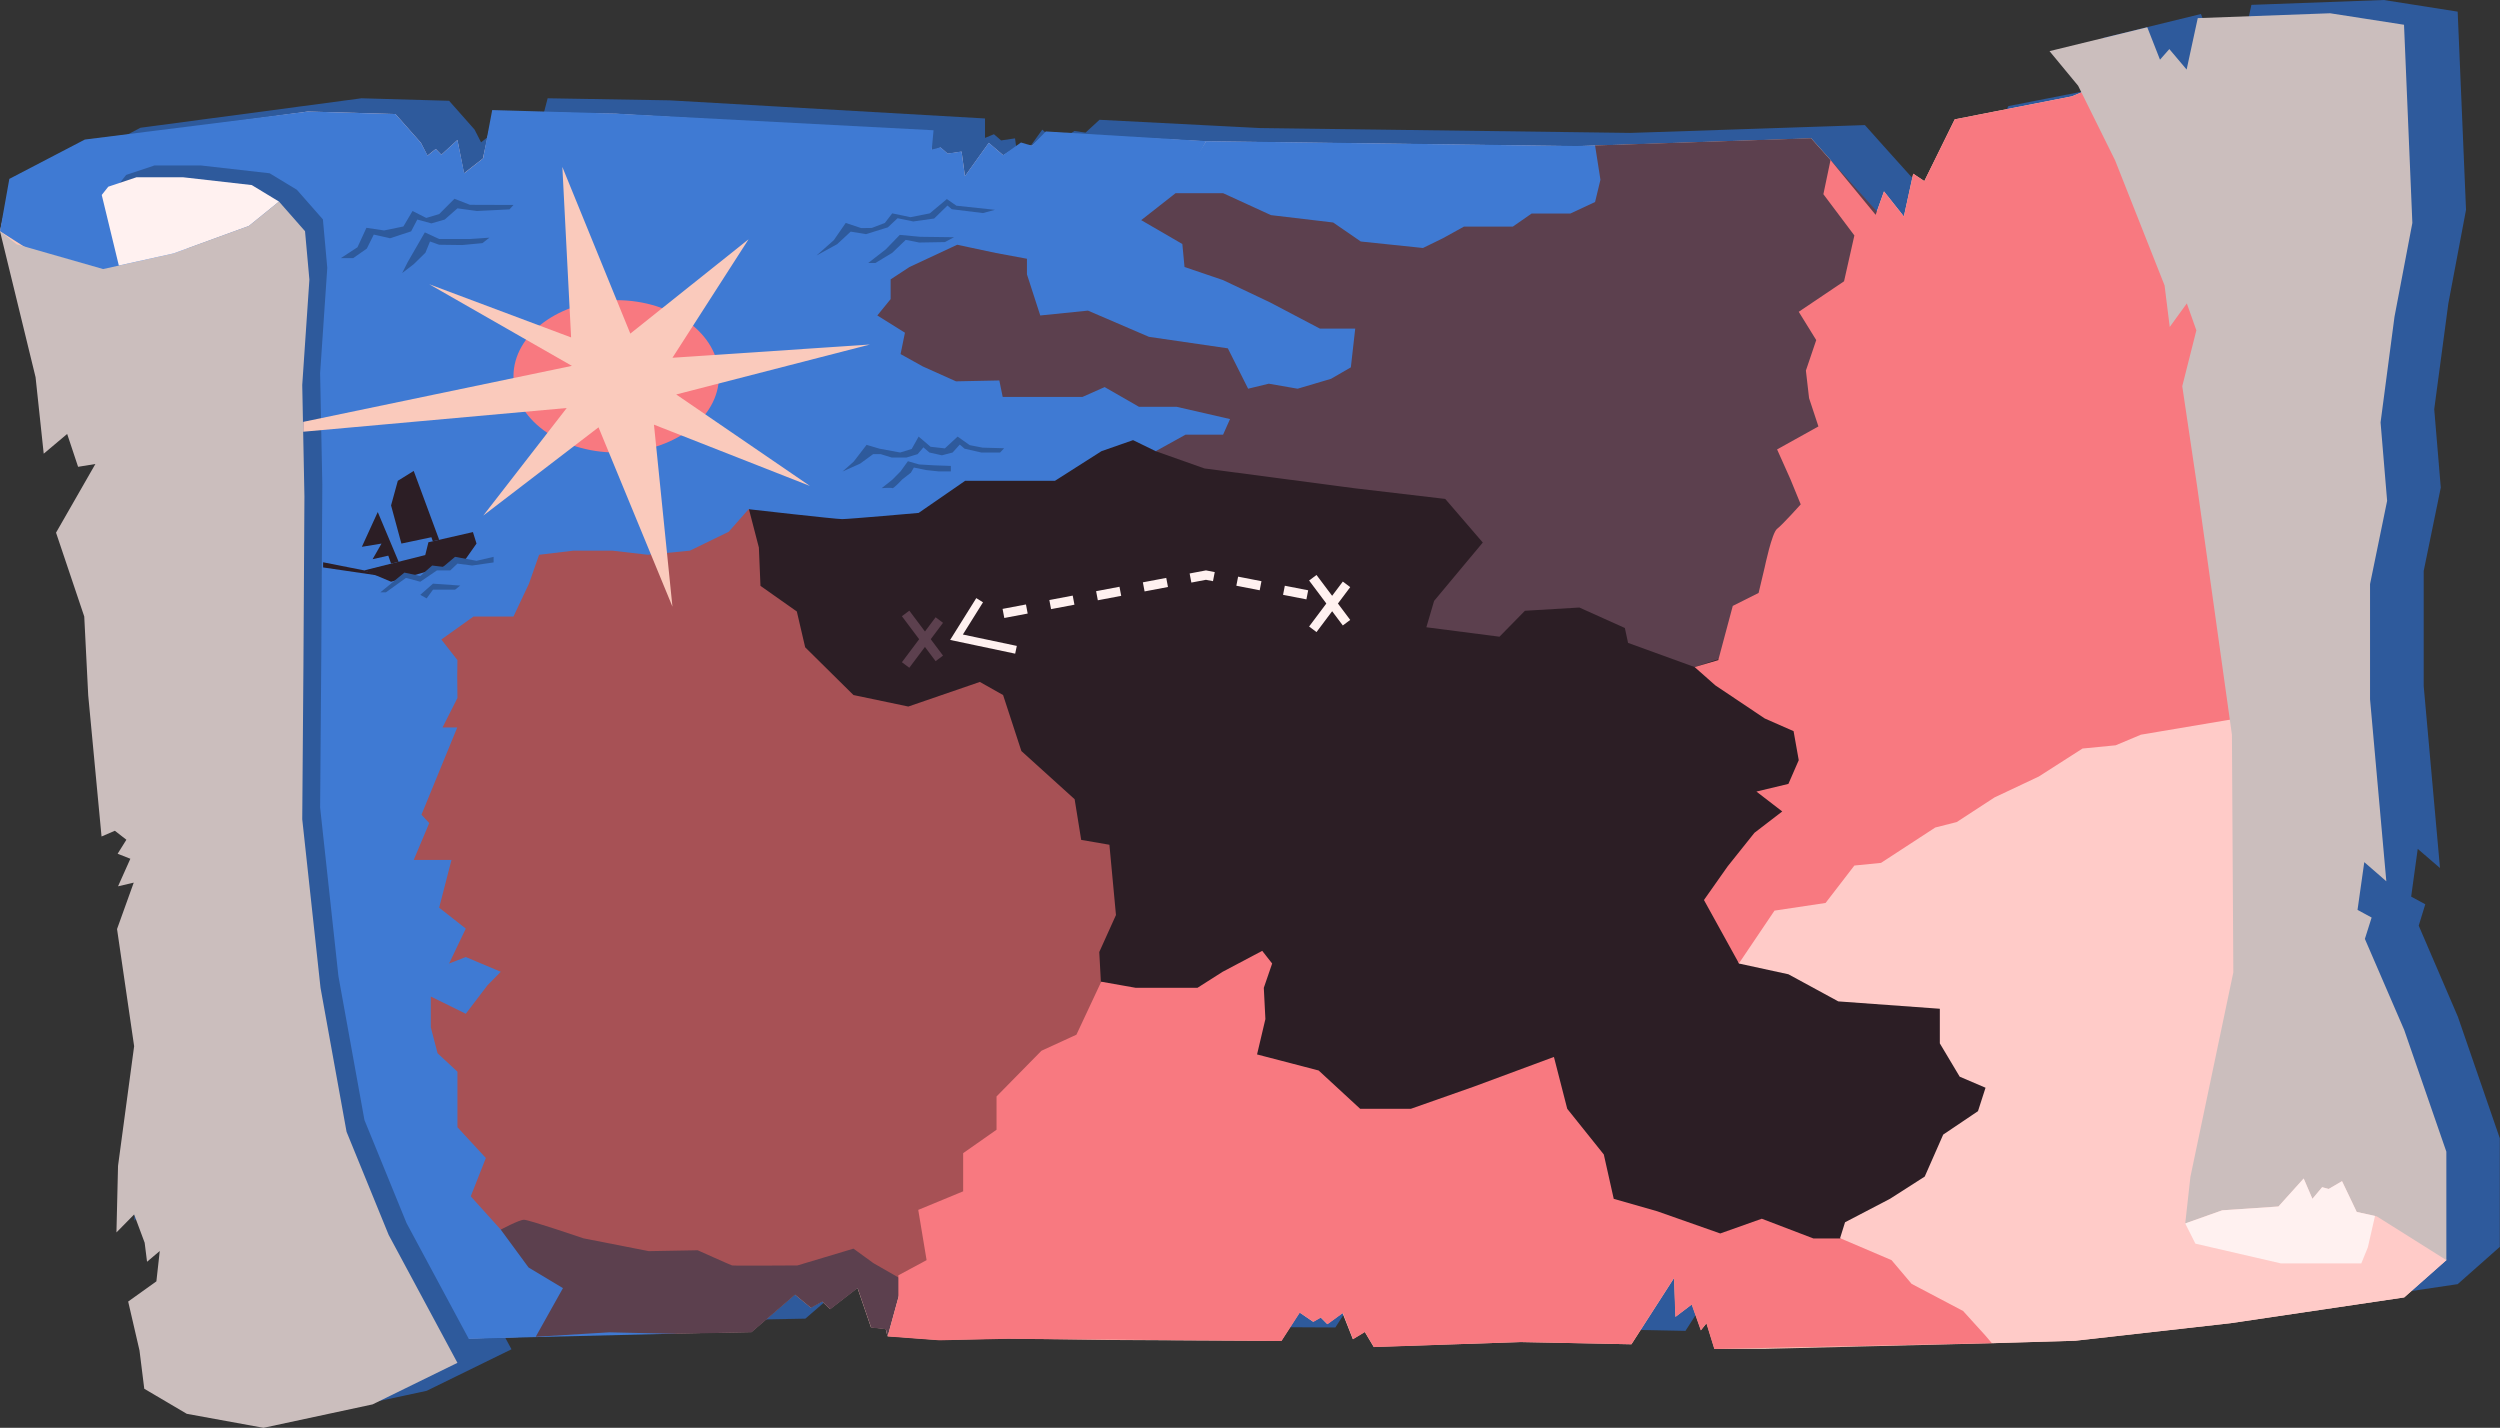 <svg width="1891" height="1080" viewBox="0 0 1891 1080" fill="none" xmlns="http://www.w3.org/2000/svg">
<rect x="0" y="0" width="1891" height="1080" fill="#333333" stroke="none"/>
<g clip-path="url(#clip0)">
<path d="M1859.13 769.04L1829.52 700.161L1834.48 684L1823.81 678.204L1828.77 642.093L1845.61 656.582L1833.28 518.935V431.889L1846.21 368.805L1841.25 309.511L1851.92 229.598L1865.3 158.712L1858.98 8.805L1803.07 0L1702.97 3.678L1694.55 42.576L1681.47 26.972L1674.41 35.108L1664.79 10.588L1590.99 28.644L1612.48 54.836L1615.04 59.851L1607.82 62.861L1519.14 80.248L1496.15 126.947L1487.73 121.375L1480.66 153.697L1465.63 134.749L1460.22 149.907L1425.35 111.121L1410.62 94.625L1247.09 100.087L1233.11 100.533C1233.11 100.533 954.142 96.855 952.94 96.855L831.643 90.613L821.121 100.31L812.704 99.084L799.327 107.443L788.354 98.081L770.318 123.269L767.763 104.656L757.241 106.217L751.83 101.536L745.066 104.322V89.61L506.531 75.901L414.243 74.341L410.034 90.501L405.826 109.783L391.547 120.929L386.587 95.851L374.412 106.997L370.203 102.65L363.89 107.666L358.93 97.969L339.691 76.235L273.406 74.341L106.266 96.632L49.15 126.502L40.582 164.842L67.487 275.294L73.8 333.139L91.385 318.204L99.803 343.059L112.879 340.83L83.119 392.768L104.462 456.186L107.468 515.926L117.539 622.588L127.609 618.242L136.477 625.04L129.714 635.628L139.333 639.306L130.164 660.149L141.888 657.362L129.263 692.471L142.339 781.077L130.164 871.579L128.962 921.957L142.339 908.248L150.305 929.758L151.959 944.025L161.578 935.889L159.023 958.96L137.68 974.229L146.247 1011.23L149.855 1040.21L182.17 1059.16L240.038 1069.75L322.706 1052.02L386.887 1020.59L377.268 1002.76L551.472 998.526L609.19 997.412L642.107 968.991L654.131 978.91L662.699 974.229L668.711 980.025L689.453 963.975L699.674 993.845L710.797 995.071L712.149 1000.53L751.229 1003.43L803.235 1002.32C803.235 1002.32 881.093 1003.43 882.146 1003.43C883.198 1003.43 1010.06 1004.1 1010.06 1004.1L1023.88 982.588L1034.1 989.61L1039.82 986.378L1044.78 991.393L1056.35 983.034L1064.17 1002.76L1073.18 997.3L1079.95 1008.67L1191.17 1004.99L1274.9 1006.66L1306.91 956.619L1307.96 986.043L1320.29 976.681L1327.2 996.186L1331.41 990.947L1337.42 1010.34H1376.5L1525.3 1006.66L1547.4 1005.99L1610.23 1004.1L1727.62 990.836L1858.98 971.331L1890.85 943.133V860.991L1859.13 769.04Z" fill="#2E5A9C"/>
<path d="M1850.42 953.164L1818.55 981.362L1687.19 1000.87L1569.8 1014.13L1484.72 1016.58L1335.92 1020.26H1296.84L1290.83 1000.87L1286.62 1006.11L1279.71 986.601L1267.38 995.963L1266.33 966.539L1234.01 1016.81L1150.29 1015.13L1039.07 1018.81L1032.3 1007.44L1023.28 1012.9L1015.47 993.177L1003.89 1001.54L998.934 996.52L993.222 999.753L983.001 992.731L969.173 1014.24C969.173 1014.24 842.315 1013.57 841.263 1013.57C840.211 1013.57 762.352 1012.46 762.352 1012.46L710.346 1013.57L671.267 1010.68L669.914 1005.21L658.791 1003.99L648.571 974.118L627.828 990.167L621.816 984.372L613.249 989.053L601.224 979.133L568.307 1007.55L510.59 1008.67L460.688 1007.55L412.44 1010.68L332.176 1013.13L237.484 838.366L204.416 711.084L201.109 560.174L221.25 402.13L219.597 241.635L16.534 201.734L0 174.873L8.567 136.421L65.684 106.551L135.275 97.635L232.824 84.372L299.109 86.266L318.348 108L323.308 117.697L329.621 112.681L333.83 117.028L346.004 105.883L350.965 131.071L365.244 119.926L369.452 100.644L373.661 84.483L465.949 86.044L611.896 94.737L704.635 99.753V114.353L711.398 111.567L716.809 116.248L727.331 114.688L729.886 133.301L747.923 108.112L758.895 117.474L772.272 109.115L780.69 110.341L791.211 100.644C791.211 100.644 911.155 106.886 912.508 106.886C913.861 106.886 1192.68 110.564 1192.68 110.564L1370.04 104.657L1384.77 121.152L1395.29 140.768L1418.74 162.502L1425.05 144.78L1440.08 163.728L1447.15 131.406L1455.56 136.979L1478.56 90.279L1567.09 72.892L1582.12 66.65L1732.28 214.997L1754.07 580.793L1765.8 818.415L1850.42 953.164Z" fill="#FACABC"/>
<path d="M405.225 1011.01L332.176 1013.13L173.002 957.734L136.778 262.254L0 174.873L7.064 135.306L64.181 105.548L232.824 84.371L299.109 86.266L318.348 108L323.459 117.696L329.621 112.681L333.83 117.028L346.004 105.882L351.115 131.071L365.394 119.814L372.308 83.257L465.949 85.932L706.138 98.526L704.785 113.127L711.398 111.455L716.809 116.136L727.331 114.576L729.886 133.189L747.923 108L758.745 117.362L772.272 107.777L780.539 110.229L791.061 99.418L912.358 106.774" fill="#3F7AD3"/>
<path d="M912.357 106.774L1192.53 110.452L1206.51 110.006L1309.62 167.74L812.854 604.421L510.739 1008.78L332.176 1013.13" fill="#3F7AD3"/>
<path d="M64.331 319.319L72.598 344.173L85.675 342.056L55.914 393.994L77.257 457.412L80.264 517.152L90.334 623.814L100.405 619.467L109.122 626.266L102.509 636.855L112.129 640.644L102.81 661.486L114.684 658.7L102.058 693.808L114.984 782.415L102.81 872.917L101.607 923.294L114.984 909.697L122.951 931.096L124.754 945.474L134.374 937.338L131.819 960.297L110.475 975.567L119.043 1012.57L122.65 1041.55L154.815 1060.5L212.834 1071.08L295.352 1053.36L359.532 1021.93L307.526 925.189L275.661 847.17L255.971 738.279L242.143 610.774L243.045 493.746L243.797 366.576L242.143 282.316L247.554 202.625L244.247 165.957L224.557 143.554L203.965 131.071L151.96 125.164H116.788L95.445 132.297L90.484 138.539L103.411 191.926L144.745 182.786" fill="#2E5A9C"/>
<path d="M378.772 930.093L356.075 904.904L367.499 875.926L346.005 852.632V810.613L330.974 796.681L325.864 777.065V753.771L352.318 766.811L368.701 745.3L378.772 735.047L352.318 723.901L339.692 728.805L352.318 702.39L332.177 686.564L341.496 650.452H312.938L324.661 622.588L318.799 616.235L345.855 550.254H334.732L346.005 527.963L345.855 511.691L346.005 499.319L333.83 483.715L358.18 466.328H388.391L400.115 441.474L407.781 419.629L433.784 416.508H463.093L489.998 419.629L521.863 416.508L551.173 402.242L566.203 385.189L754.988 452.062L890.113 597.622L930.395 778.625L780.99 939.678L671.417 976.458L643.46 966.762L535.24 976.458L378.772 930.093Z" fill="#A75155"/>
<path d="M671.419 1010.9L670.066 1005.44L658.944 1004.21L648.723 974.34L627.981 990.39L621.969 984.594L613.401 989.275L601.377 979.356L568.46 1007.78L510.742 1008.89L460.841 1007.78L405.227 1011.12L425.819 974.34L399.816 958.736L378.773 930.093C378.773 930.093 392.602 922.625 396.359 922.625C400.117 922.625 441.301 936.668 441.301 936.668L490.751 946.365L527.727 945.696C527.727 945.696 552.527 956.842 553.73 957.176C554.932 957.51 603.18 957.176 603.18 957.176L645.567 944.47L660.597 955.393L683.293 968.433L679.536 981.473L671.419 1010.9Z" fill="#5C404E"/>
<path d="M832.997 742.514L814.209 782.638L787.755 794.787L753.786 829.338V854.527L728.534 872.248V901.115L694.565 915.158L700.878 953.164L679.534 964.644V981.362L671.418 1010.9L710.498 1013.8L762.503 1012.68L969.324 1014.35L983.153 992.954L993.524 999.864L999.085 996.632L1004.2 1001.65L1015.77 993.177L1023.43 1013.02L1032.45 1007.55L1039.22 1018.92L1150.29 1015.13L1234.01 1016.81L1266.18 966.762L1267.23 996.186L1279.56 986.824L1286.47 1006.33L1290.68 1000.98L1296.69 1020.37L1506.67 1016.02L1550.26 923.517L1205.46 777.4L1098.59 698.935L944.073 650.452L832.997 742.514Z" fill="#F87980"/>
<path d="M874.176 341.275L857.042 332.916L833.143 341.275L797.971 363.678H730.033L694.861 387.975C694.861 387.975 641.954 392.656 636.994 392.656C632.033 392.656 566.5 385.189 566.5 385.189L574.015 414.167L575.218 443.145L602.724 462.539L609.037 489.622L645.561 525.734L687.045 534.427L741.156 515.814L758.741 525.734L772.57 568.087L812.852 604.532L817.812 635.294L839.155 638.972L844.115 692.136L831.49 720.111L832.692 742.514L859.146 747.195H905.741L924.83 735.046L954.74 719.22L962.256 728.805L955.943 747.195L957.145 770.823L950.832 797.573L997.427 809.721L1028.84 838.7H1067.17L1114.97 821.87L1175.39 799.467L1185.46 838.7L1213.12 873.251L1220.63 906.799L1253.4 916.161L1301.2 932.99L1332.61 921.845L1371.69 936.78H1391.83L1533.57 875.145L1544.09 745.412L1420.84 488.842L1231.9 336.594C1231.9 336.594 1136.31 309.511 1123.68 308.619C1111.06 307.727 874.176 341.275 874.176 341.275Z" fill="#2C1E25"/>
<path d="M1384.62 121.04L1369.89 104.545L1206.51 110.006L1210.57 135.975L1206.51 152.805L1187.87 161.498H1158.56L1144.28 171.418H1107.31L1091.37 180.223L1076.34 187.579L1029.3 182.675L1008.4 168.297L961.358 162.724L925.134 146.118H889.211L863.208 166.514L894.321 184.57L895.975 201.957L925.134 211.876L960.606 228.706L998.333 248.545H1025.09L1021.78 277.858L1006.75 286.551L981.499 294.019L959.704 290.229L944.073 294.019L928.741 263.48L869.07 254.786L822.926 234.947L786.853 238.625L776.782 207.529V195.715L753.334 191.368L724.025 185.127L687.951 201.957L673.672 211.319V226.254L663.602 238.625L684.494 251.666L681.187 267.827L698.022 277.189L723.123 288.446L755.889 287.777L758.445 300.26H818.717L835.552 292.793L861.555 307.728H890.113L930.395 316.978L925.134 328.793H896.726L874.18 341.276L911.005 354.316L1024.04 369.251L1093.18 377.387L1121.58 410.378L1084.76 454.514L1078.9 474.464L1134.21 481.598L1153.45 461.981L1194.63 459.529L1229.05 475.022L1231.46 486.279L1281.81 504.557L1533.57 421.523L1473.15 219.344L1384.62 121.04Z" fill="#5C404E"/>
<path d="M1315.33 728.805L1352.76 736.941L1390.48 757.449L1467.29 763.022V789.214L1482.32 814.403L1501.86 822.762L1496.15 840.483L1469.84 858.204L1455.86 889.969L1429.56 906.799L1395.59 924.52L1391.83 936.557L1430.76 953.164L1445.94 971.108L1484.87 991.616L1501.86 1010.34L1506.67 1016.02L1569.65 1014.13L1687.04 1000.87L1818.55 981.362L1850.42 953.164L1819.61 892.421L1721.76 538.44L1579.27 525.734L1395.89 616.904L1309.62 697.375" fill="#FFCBC8"/>
<path d="M1384.62 121.04L1379.21 146.898L1402.65 178.105L1394.84 212.768L1360.57 235.839L1373.8 257.239L1365.98 280.31L1368.38 301.152L1375.45 322.551L1344.19 339.938L1354.26 362.452L1362.07 381.511C1362.07 381.511 1348.09 397.115 1344.19 400.013C1340.28 402.91 1334.87 428.879 1334.87 428.879L1330.21 448.496L1310.67 458.304L1299.7 499.319L1281.81 504.558L1297.44 518.378L1334.87 543.455L1356.66 553.04L1360.57 574.997L1352.75 592.941L1328.55 598.737L1348.09 613.784L1327.05 629.945L1306.76 655.356L1288.87 680.768L1315.33 728.694L1342.23 688.793L1380.86 682.997L1402.65 654.688L1422.8 652.681L1463.83 625.932L1480.06 621.808L1508.62 603.195L1542.14 587.369L1575.21 566.192L1600.31 563.74L1619.4 555.715L1721.75 538.44L1700.41 121.04L1582.27 66.65L1567.24 72.892L1478.56 90.279L1455.56 136.979L1447.15 131.406L1440.08 163.728L1425.05 144.78L1418.74 162.502L1384.62 121.04Z" fill="#F87980"/>
<path d="M1550.25 38.675L1624.2 20.619L1633.82 45.139L1640.89 37.114L1653.97 52.607L1662.38 13.709L1762.49 10.031L1818.4 18.724L1824.71 168.631L1811.19 239.628L1800.66 319.542L1805.62 378.836L1792.7 441.808V528.966L1805.02 666.613L1788.34 652.124L1783.23 688.235L1793.9 694.031L1788.79 710.192L1818.55 779.071L1850.42 871.133V953.164L1797.81 920.062L1782.63 916.718L1771.5 893.424L1761.43 899.331L1756.47 897.994L1749.11 906.799L1742.5 891.418L1723.41 912.594L1680.87 915.492L1652.91 925.412L1656.82 890.192L1689.29 735.492L1688.23 555.715L1661.93 368.025L1650.66 292.124L1661.33 249.882L1654.12 229.486L1641.19 247.319L1637.28 215.888L1599.85 121.263L1571.9 64.867L1550.25 38.675Z" fill="#CBBEBD"/>
<path d="M211.03 152.471L188.333 170.861L131.217 191.703L78.009 203.517L12.626 184.793L0 174.873L26.905 285.325L33.067 343.17L50.803 328.235L59.07 353.09L72.147 350.972L42.386 402.91L63.73 466.328L66.736 526.068L76.806 632.731L86.877 628.384L95.595 635.183L88.981 645.771L98.601 649.56L89.282 670.403L101.156 667.616L88.53 702.725L101.457 791.331L89.282 881.833L88.079 932.211L101.457 918.613L109.423 940.013L111.226 954.39L120.846 946.254L118.291 969.214L96.947 984.483L105.515 1021.49L109.122 1050.46L141.288 1069.41L199.306 1080L281.824 1062.28L346.004 1030.85L293.999 934.105L262.134 856.087L242.444 747.195L228.615 619.691L229.517 502.663L230.269 375.492L228.615 291.232L234.026 211.542L230.72 174.873L211.03 152.471Z" fill="#CBBEBD"/>
<path d="M1652.91 925.412L1660.58 940.681L1725.21 955.616H1786.09L1791.05 943.468L1796.46 919.728L1782.63 916.718L1771.51 893.424L1761.44 899.331L1756.47 897.994L1749.11 906.799L1742.5 891.418L1723.41 912.594L1680.87 915.492L1652.91 925.412Z" fill="#FFF1F0"/>
<path d="M211.03 152.471L190.438 139.988L138.432 134.081H103.261L81.917 141.214L76.957 147.455L89.883 200.842L131.218 191.703L188.334 170.861L211.03 152.471Z" fill="#FFF1F0"/>
<path d="M466.097 359.666C521.964 359.666 567.253 326.083 567.253 284.656C567.253 243.23 521.964 209.647 466.097 209.647C410.23 209.647 364.941 243.23 364.941 284.656C364.941 326.083 410.23 359.666 466.097 359.666Z" fill="#3F7AD3"/>
<path d="M466.095 342.279C509.012 342.279 543.803 316.48 543.803 284.656C543.803 252.833 509.012 227.034 466.095 227.034C423.178 227.034 388.387 252.833 388.387 284.656C388.387 316.48 423.178 342.279 466.095 342.279Z" fill="#F87980"/>
<path d="M494.657 321.214L508.636 458.861L452.722 323.22L365.544 389.982L428.673 308.619L229.367 326.564V319.096L432.581 276.743L324.661 214.997L431.98 255.232L425.366 126.279L476.771 252.335L566.203 181.003L508.636 270.613L658.04 260.582L511.492 298.366L612.648 367.579L494.657 321.214Z" fill="#FACABC"/>
<path d="M617.605 193.263L630.682 181.672L639.7 168.632L651.424 172.533L659.391 172.421L669.311 168.632L674.872 161.387L688.7 164.285L703.28 161.387L716.206 150.576L723.421 155.592L752.58 158.712L743.562 161.164L719.964 158.267L716.657 155.48L706.587 165.288L690.805 167.517L678.93 165.065L671.565 171.976L655.032 177.102L643.458 175.208L633.237 184.681L617.605 193.263Z" fill="#2E5A9C"/>
<path d="M656.684 198.947L669.911 188.693L680.582 177.659L695.913 179.108L721.616 179.442L714.702 183.12L695.312 183.455L685.091 181.449L674.871 191.257L662.095 198.947H656.684Z" fill="#2E5A9C"/>
<path d="M257.773 195.269L270.399 187.022L277.163 172.31L290.54 174.316L305.12 171.307L312.034 159.604L322.405 164.842L332.175 161.944L343.748 150.353L355.472 154.923L388.389 155.034L385.383 158.378L360.733 159.604L346.003 157.598L336.383 166.068L326.313 168.966L315.641 166.068L310.982 174.985L295.049 180.223L282.724 177.437L277.464 188.025L267.092 195.269H257.773Z" fill="#2E5A9C"/>
<path d="M304.215 206.526L308.423 198.167L318.193 181.226L321.35 175.765L332.172 180.78H355.169L370.199 179.777L364.939 183.901L349.607 185.35L332.172 185.127L325.258 182.675L321.801 191.145L312.933 199.839L304.215 206.526Z" fill="#2E5A9C"/>
<path d="M637.297 356.657L645.714 349.189L655.484 336.483L665.254 339.381L680.886 342.279L689.603 339.604L694.864 330.242L703.882 337.932L714.705 339.158L724.324 330.242L733.493 336.706L743.263 338.601L759.496 339.047L756.49 342.279H742.211L729.585 339.381L725.978 336.26L720.566 342.279L712.45 344.397L702.981 342.279L698.472 338.378L694.113 343.505L685.695 346.068H674.423L666.156 343.505H660.444L650.674 350.638L637.297 356.657Z" fill="#2E5A9C"/>
<path d="M666.906 369.251L675.023 362.786L681.185 356.545L686.747 348.854L695.164 351.307L706.587 351.975L719.213 352.421V356.545H709.744L700.425 355.542L691.256 353.647L689.001 357.548L682.538 362.563C682.538 362.563 675.774 369.808 675.023 369.251C674.271 368.693 666.906 369.251 666.906 369.251Z" fill="#2E5A9C"/>
<path d="M275.512 431.443L321.656 419.851L324.061 410.155L357.729 402.464L360.435 411.158L351.266 424.198L295.803 440.025L275.512 431.443Z" fill="#2C1E25"/>
<path d="M332.175 408.26L312.936 356.21L300.911 363.678L295.801 382.291L303.617 411.158L326.313 406.365L327.365 409.375L332.175 408.26Z" fill="#2C1E25"/>
<path d="M285.735 387.307L301.518 424.867L295.806 426.316L293.702 420.297L281.827 422.972L288.591 411.158L273.711 413.61L285.735 387.307Z" fill="#2C1E25"/>
<path d="M373.358 421.189L360.432 424.198L344.199 421.189L335.18 428.768L326.913 427.765L317.895 435.678L305.871 433.115L287.684 448.05H291.892L307.073 437.127L317.895 440.025L330.521 431.443H340.591L346.002 426.316L357.125 427.765L373.358 425.424V421.189Z" fill="#2E5A9C"/>
<path d="M327.518 441.474L317.898 449.944L322.708 452.619L327.518 446.043H344.202L348.11 442.923L327.518 441.474Z" fill="#2E5A9C"/>
<path d="M275.512 431.443L244.398 425.312V429.213L287.687 435.566L275.512 431.443Z" fill="#2C1E25"/>
<path d="M993 437L1005.75 454L1018.5 471" stroke="#FFF1F0" stroke-width="7"/>
<path d="M1018.5 442L1005.75 459L993 476" stroke="#FFF1F0" stroke-width="7"/>
<path d="M685 464L697.75 481L710.5 498" stroke="#5C404E" stroke-width="7"/>
<path d="M710.5 469L697.75 486L685 503" stroke="#5C404E" stroke-width="7"/>
<path d="M759 464L912.187 435L990 450.159" stroke="#FFF1F0" stroke-width="7" stroke-dasharray="18 18"/>
<path d="M741 454L723.5 482L768.5 491.5" stroke="#FFF1F0" stroke-width="6"/>
</g>
<defs>
<clipPath id="clip0">
<rect width="1891" height="1080" fill="white"/>
</clipPath>
</defs>
</svg>
